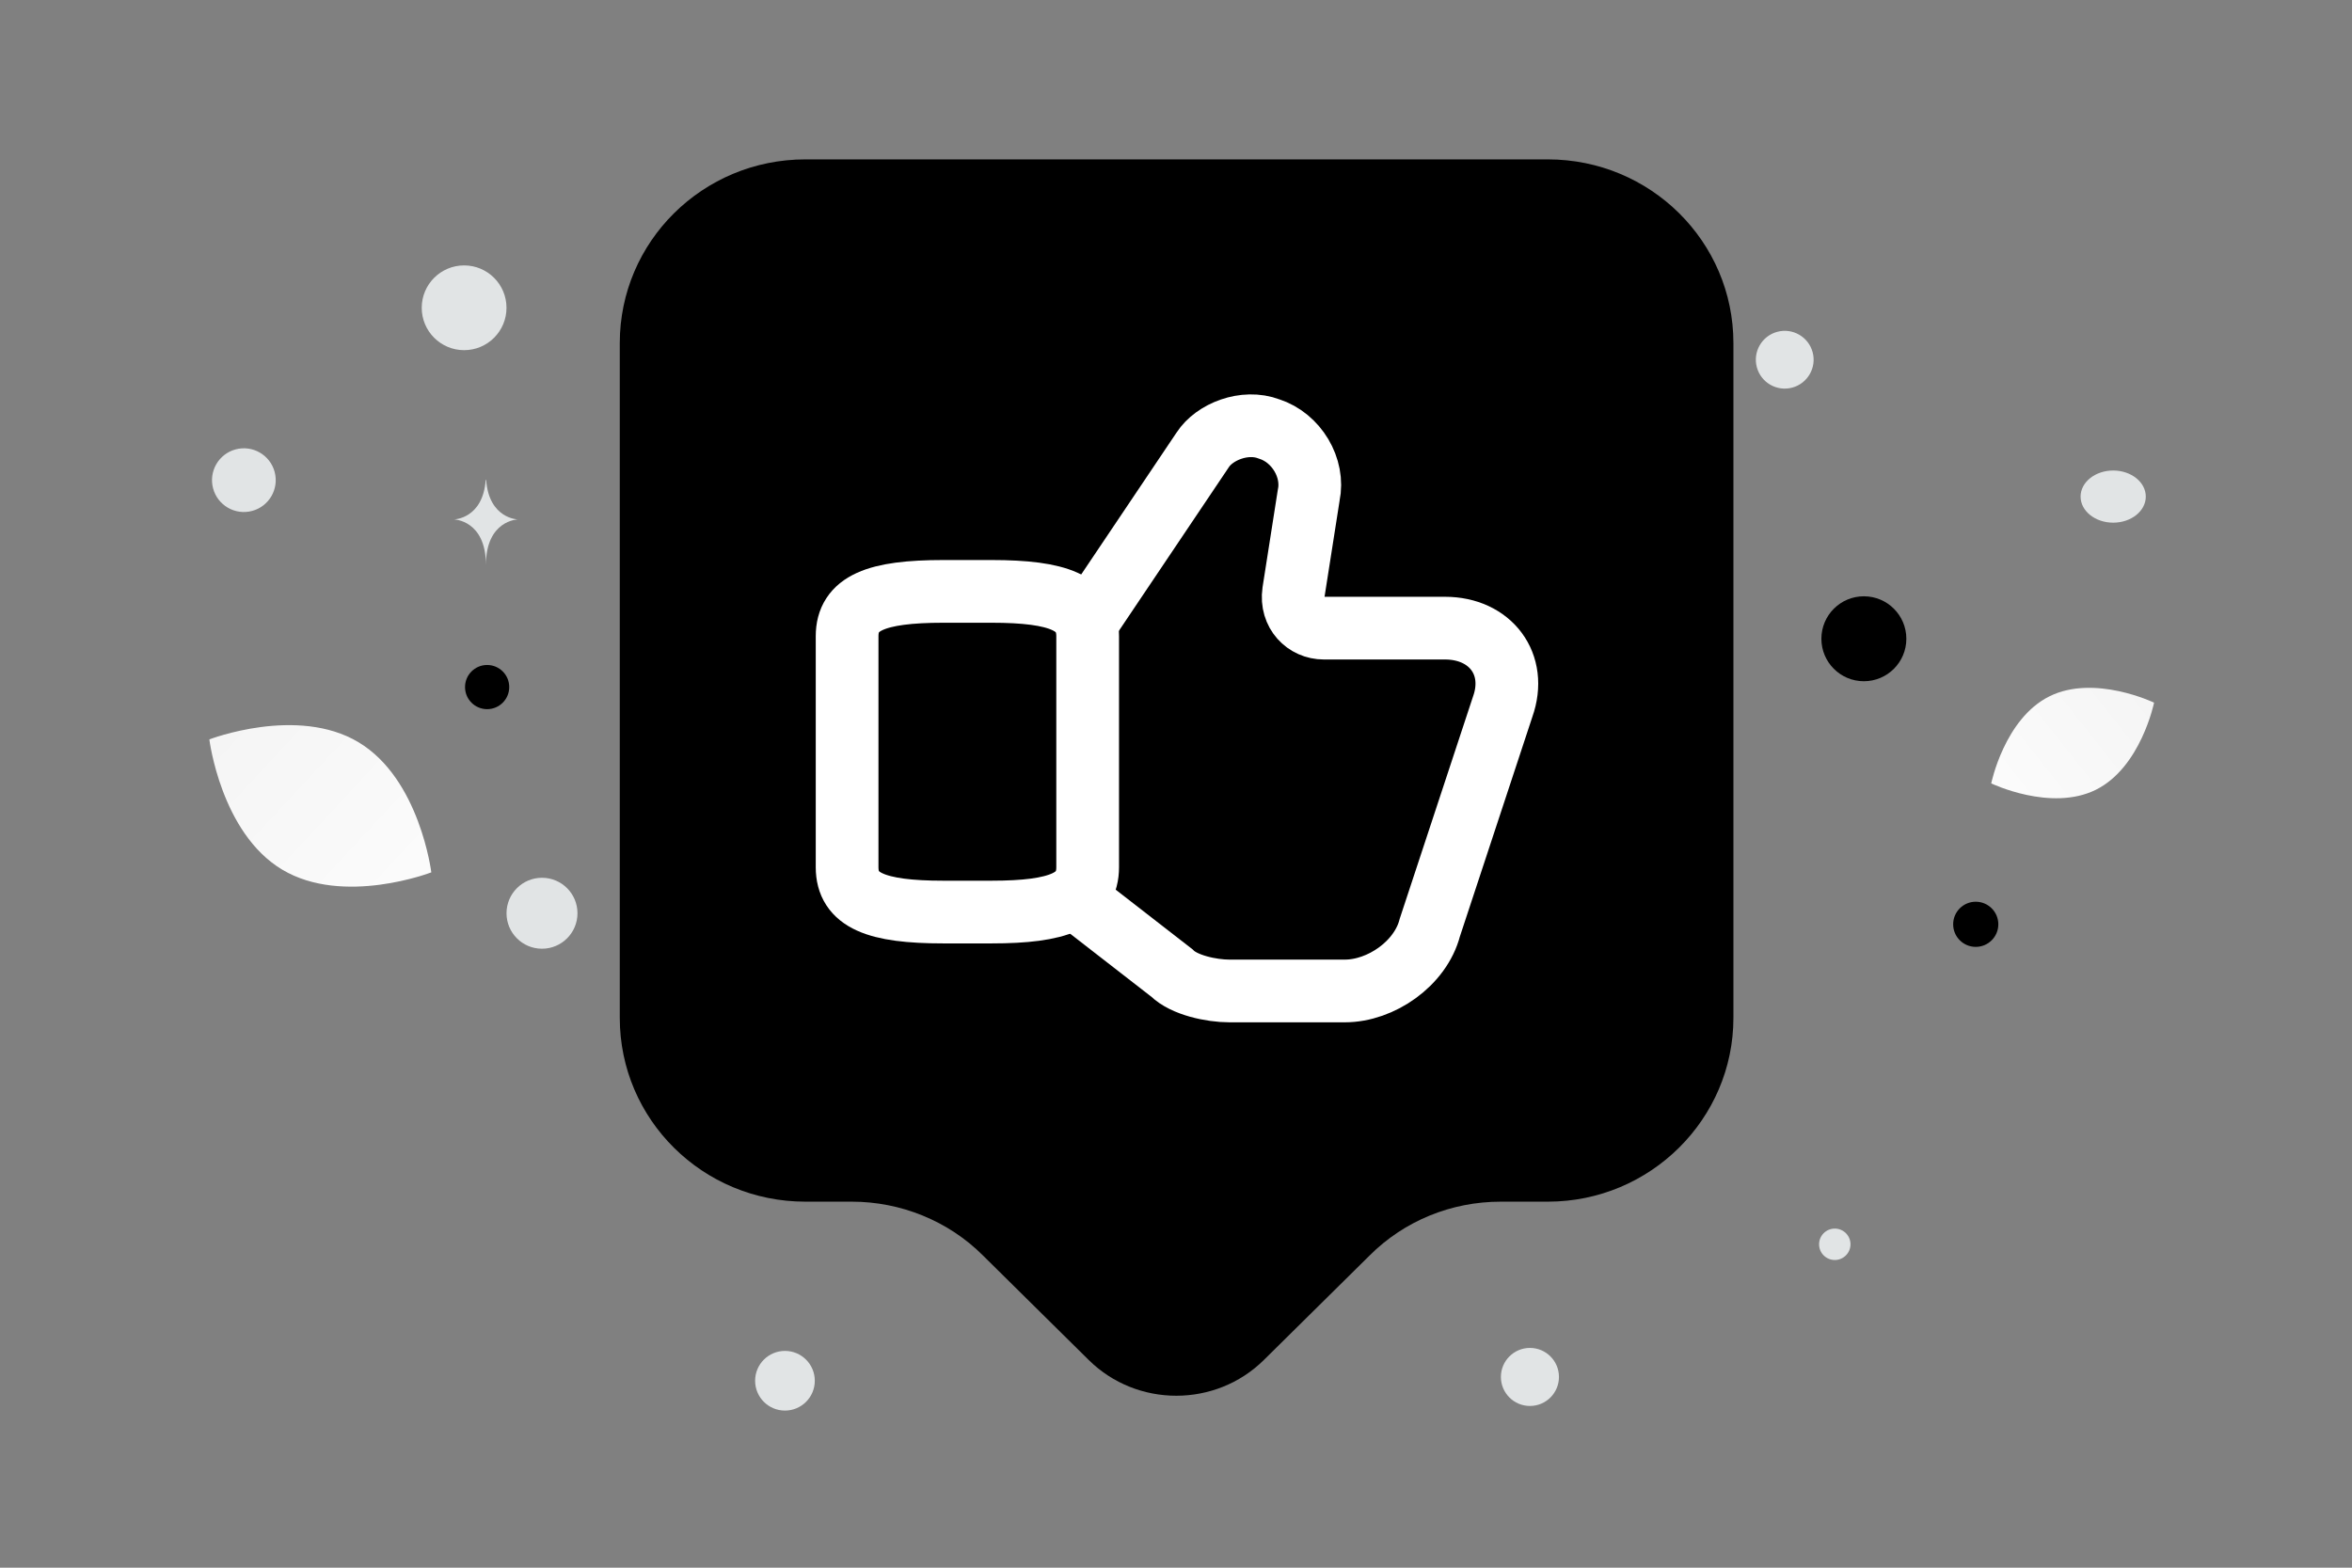 <svg width="900" height="600" viewBox="0 0 900 600" fill="none" xmlns="http://www.w3.org/2000/svg"><rect x="0" y="0" width="900" height="600" fill="#808080" stroke="none"/><path fill="transparent" d="M0 0h900v600H0z"/><path d="M592.274 459.911h-17.992c-18.94 0-36.932 7.339-50.19 20.596l-40.483 40.011c-18.466 18.23-48.532 18.23-66.998 0l-40.483-40.011c-13.258-13.257-31.487-20.596-50.189-20.596h-17.756c-39.299 0-71.023-31.486-71.023-70.312V131.312C237.16 92.486 268.884 61 308.183 61h284.091c39.299 0 71.023 31.486 71.023 70.312v258.287c0 38.589-31.724 70.312-71.023 70.312z" fill="#000"/><path d="m412.505 344.502 35.887 27.862c4.681 4.681 15.157 6.908 22.067 6.908h44.134c13.82 0 28.977-10.475 32.543-24.295l27.862-84.479c5.796-16.272-4.681-30.091-22.067-30.091h-46.363c-6.909 0-12.704-5.795-11.59-13.82l5.795-37.001c2.229-10.477-4.681-22.068-15.157-25.411-9.362-3.567-20.952 1.114-25.41 8.024l-47.478 70.66" stroke="#fff" stroke-width="24" stroke-miterlimit="10"/><path d="M324.146 331.888v-88.362c0-12.672 10.975-17.186 36.82-17.186h18.41c25.845 0 36.82 4.514 36.82 17.186v88.362c0 12.672-10.975 17.185-36.82 17.185h-18.41c-25.845 0-36.82-4.513-36.82-17.185z" stroke="#fff" stroke-width="24" stroke-linecap="round" stroke-linejoin="round"/><path d="M801.986 302.268c-17.204 8.534-40.038-2.44-40.038-2.44s5.075-24.804 22.288-33.327c17.204-8.534 40.029 2.427 40.029 2.427s-5.075 24.805-22.279 33.34z" fill="url(#a)"/><path d="M107.953 332.816c23.447 14.052 57.086 1.062 57.086 1.062s-4.399-35.769-27.86-49.806c-23.446-14.053-57.07-1.078-57.07-1.078s4.398 35.769 27.844 49.822z" fill="url(#b)"/><circle cx="560.836" cy="98.971" r="19.748" transform="rotate(180 560.836 98.971)" fill="#000"/><circle cx="186.401" cy="262.962" r="8.456" transform="rotate(180 186.401 262.962)" fill="#000"/><circle cx="713.214" cy="244.473" r="16.256" transform="rotate(180 713.214 244.473)" fill="#000"/><circle r="8.64" transform="matrix(-1 0 0 1 756.024 353.758)" fill="#000"/><circle r="11.108" transform="matrix(-1 0 0 1 585.432 526.995)" fill="#E1E4E5"/><circle r="11.42" transform="matrix(-1 0 0 1 300.366 528.452)" fill="#E1E4E5"/><circle r="6.011" transform="matrix(-1 0 0 1 702.087 476.229)" fill="#E1E4E5"/><circle r="13.577" transform="matrix(-1 0 0 1 207.397 349.526)" fill="#E1E4E5"/><circle r="12.192" transform="scale(1 -1) rotate(-75 -73.088 -152.692)" fill="#E1E4E5"/><circle r="16.219" transform="matrix(-1 0 0 1 177.595 117.8)" fill="#E1E4E5"/><ellipse rx="12.476" ry="9.981" transform="matrix(-1 0 0 1 808.619 190.061)" fill="#E1E4E5"/><circle r="11.055" transform="scale(1 -1) rotate(-75 251.756 -513.846)" fill="#E1E4E5"/><path d="M185.853 183.66h.177c1.053 14.911 12.142 15.141 12.142 15.141s-12.228.238-12.228 17.468c0-17.23-12.229-17.468-12.229-17.468s11.085-.23 12.138-15.141z" fill="#E1E4E5"/><defs><linearGradient id="a" x1="735.921" y1="328.888" x2="877.82" y2="216.645" gradientUnits="userSpaceOnUse"><stop stop-color="#fff"/><stop offset="1" stop-color="#EEE"/></linearGradient><linearGradient id="b" x1="198.686" y1="378.05" x2="10.025" y2="202.759" gradientUnits="userSpaceOnUse"><stop stop-color="#fff"/><stop offset="1" stop-color="#EEE"/></linearGradient></defs></svg>